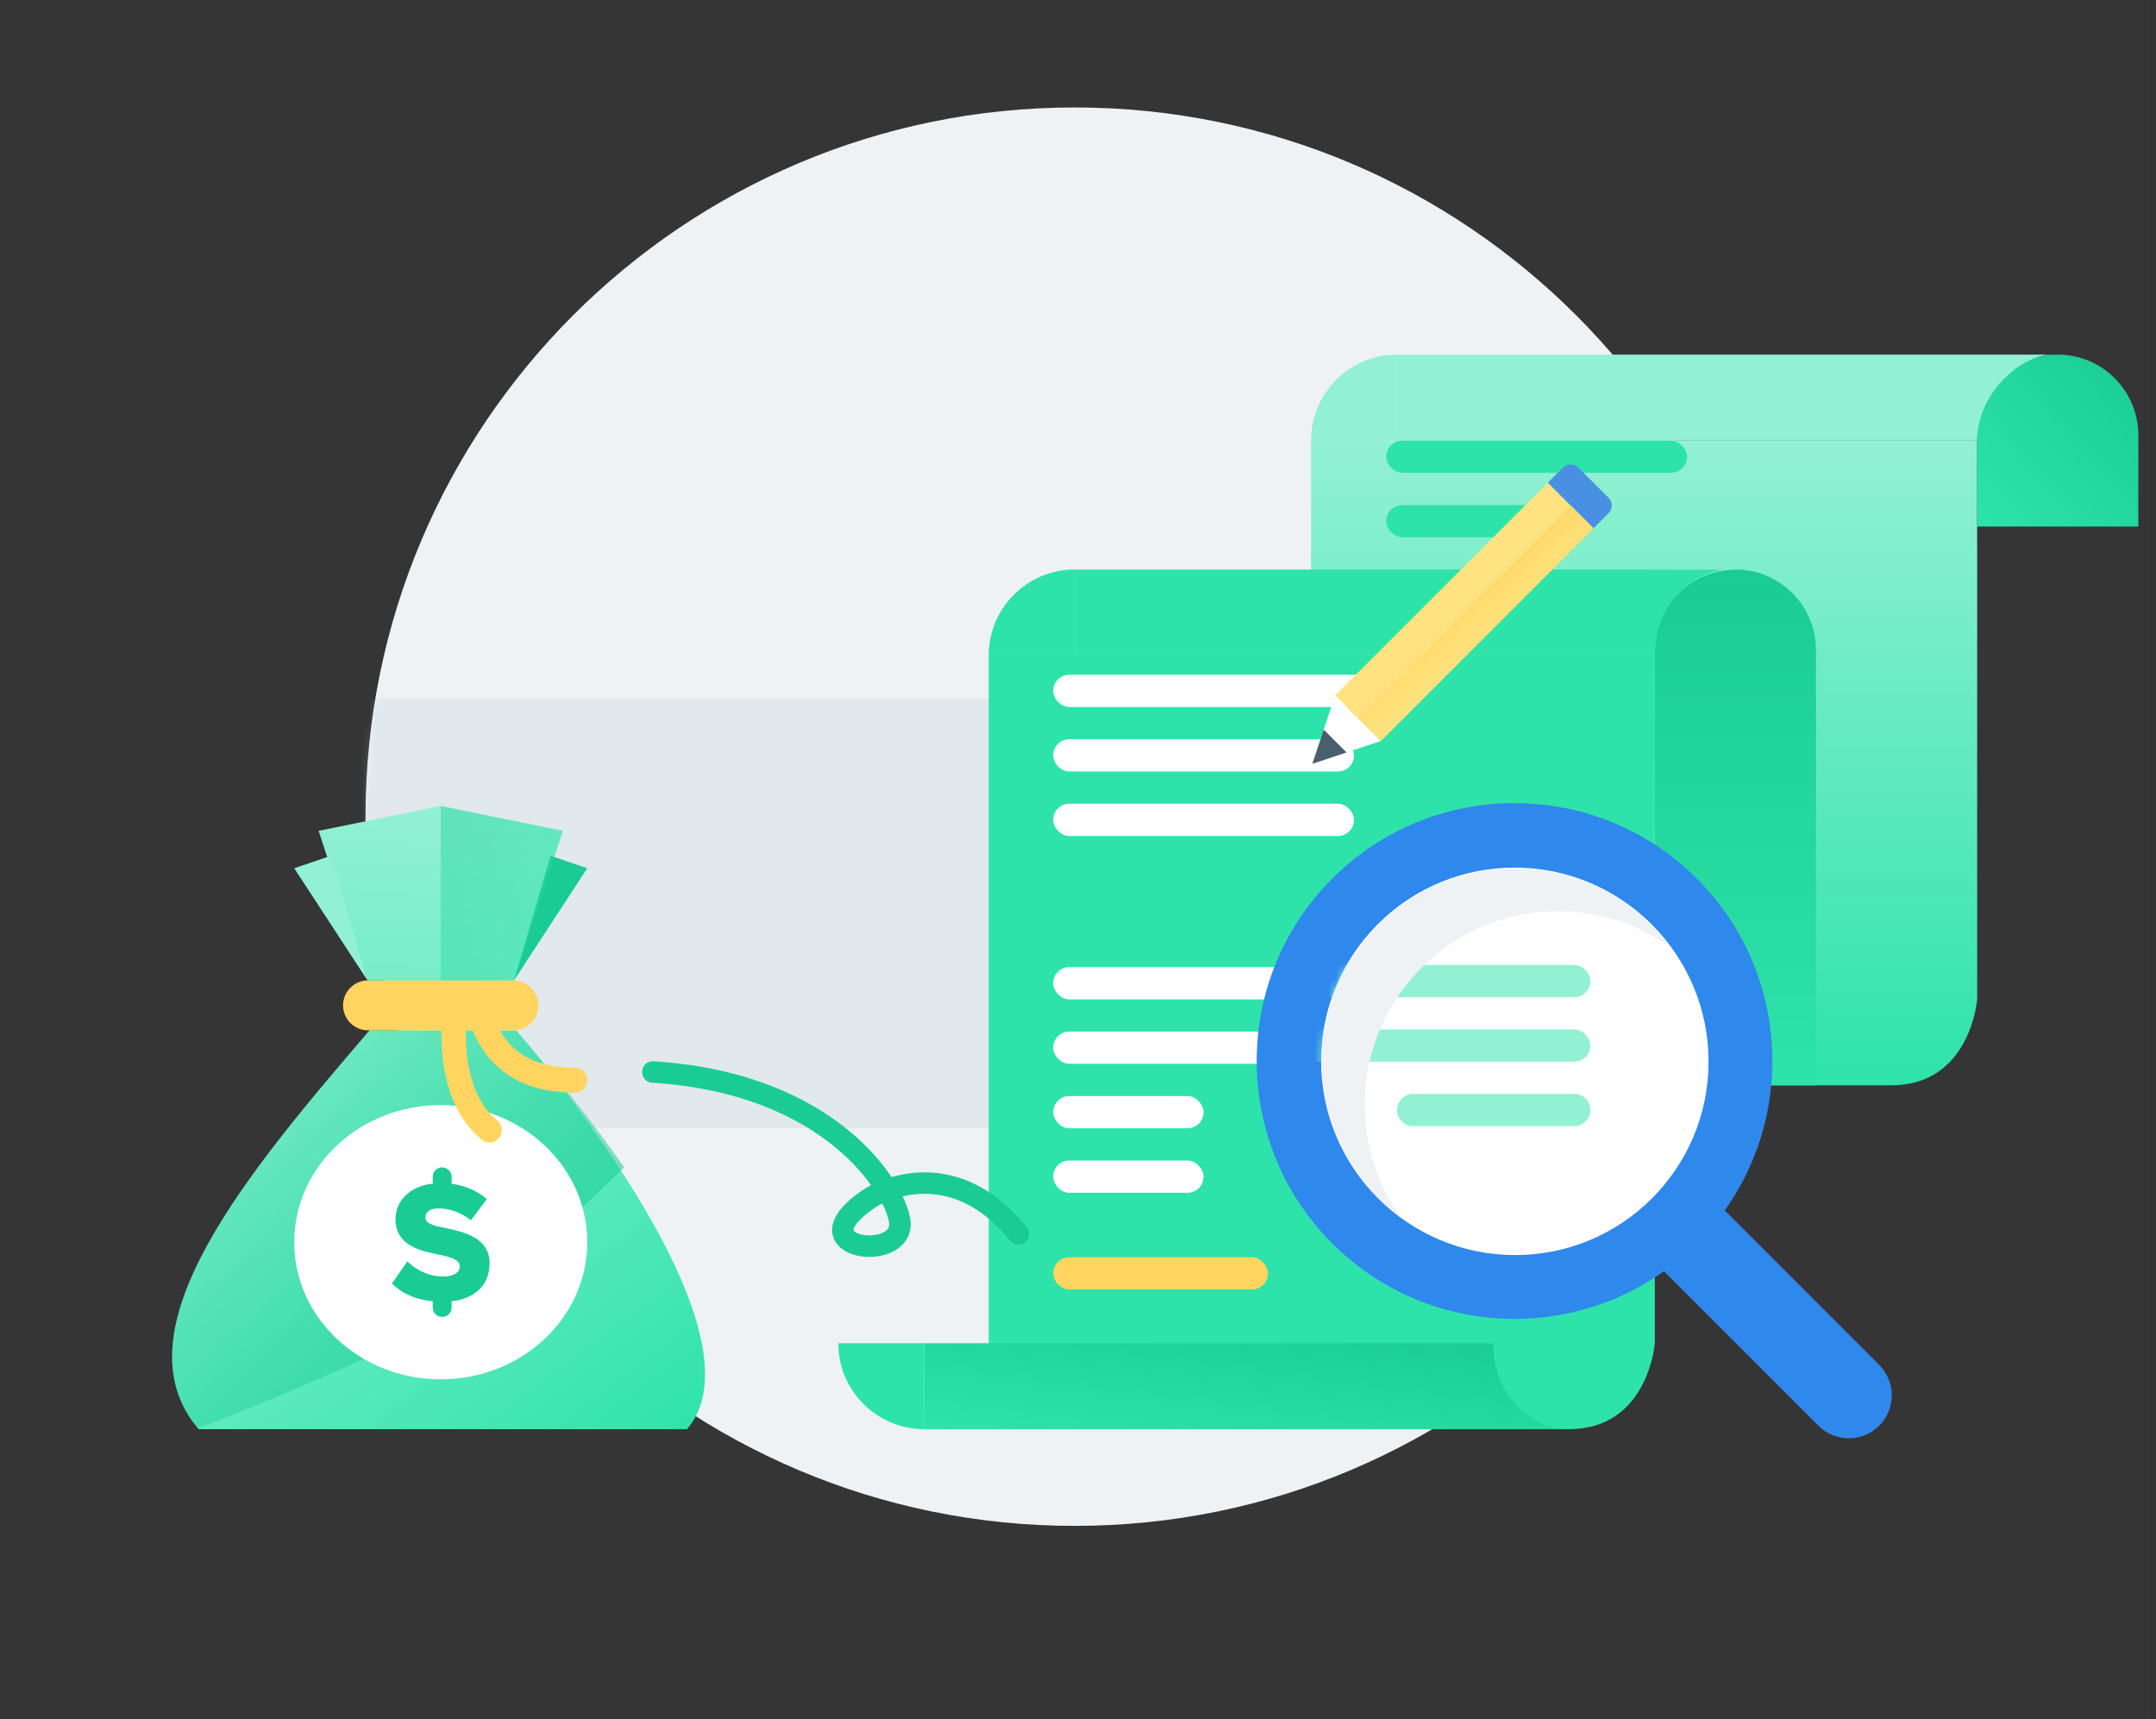 <svg width="301" height="240" viewBox="0 0 301 240" fill="none" xmlns="http://www.w3.org/2000/svg">
<rect x="0" y="0" width="301" height="240" fill="#333333" stroke="none"/>
<rect x="0.032" width="300" height="240" fill="white" fill-opacity="0.01"/>
<mask id="mask0" mask-type="alpha" maskUnits="userSpaceOnUse" x="0" y="0" width="301" height="240">
<rect x="0.032" width="300" height="240" fill="white"/>
</mask>
<g mask="url(#mask0)">
<path fill-rule="evenodd" clip-rule="evenodd" d="M150.032 213C204.708 213 249.032 168.676 249.032 114C249.032 59.324 204.708 15 150.032 15C95.356 15 51.032 59.324 51.032 114C51.032 168.676 95.356 213 150.032 213Z" fill="#EEF2F5"/>
<mask id="mask1" mask-type="alpha" maskUnits="userSpaceOnUse" x="51" y="15" width="199" height="198">
<path fill-rule="evenodd" clip-rule="evenodd" d="M150.032 213C204.708 213 249.032 168.676 249.032 114C249.032 59.324 204.708 15 150.032 15C95.356 15 51.032 59.324 51.032 114C51.032 168.676 95.356 213 150.032 213Z" fill="white"/>
</mask>
<g mask="url(#mask1)">
<rect x="48.032" y="97.5" width="90" height="60" fill="#AFC7D1" fill-opacity="0.2"/>
<rect x="147.032" y="181.5" width="84" height="15" fill="#AFC7D1" fill-opacity="0.2"/>
<rect x="231.032" y="97.5" width="30" height="84" fill="#AFC7D1" fill-opacity="0.2"/>
</g>
<path d="M138.032 91.5H231.032V187.5C231.032 187.5 230.117 199.5 219.032 199.5C207.948 199.5 138.032 199.5 138.032 199.5V91.5Z" fill="#2EE3AA"/>
<rect x="147.032" y="94.196" width="48" height="4.5" rx="2.25" fill="white"/>
<rect x="147.032" y="103.196" width="42" height="4.5" rx="2.25" fill="white"/>
<rect x="147.032" y="112.196" width="42" height="4.5" rx="2.25" fill="white"/>
<rect x="147.032" y="153" width="21" height="4.5" rx="2.25" fill="white"/>
<rect x="147.032" y="162" width="21" height="4.5" rx="2.25" fill="white"/>
<rect x="147.032" y="175.5" width="30" height="4.5" rx="2.25" fill="#FFD560"/>
<rect x="147.032" y="135" width="42" height="4.5" rx="2.25" fill="white"/>
<rect x="147.032" y="144" width="42" height="4.5" rx="2.25" fill="white"/>
<path d="M91.142 149.644C115.923 151.182 124.941 165.785 125.611 170.459C126.455 176.337 110.897 174.453 121.222 167.402C123.88 165.586 133.645 161.605 142.187 172.26" stroke="#1ACC94" stroke-width="3" stroke-linecap="round" stroke-linejoin="round"/>
<path d="M208.444 187.5C208.444 194.127 213.185 199.5 219.032 199.5H129.032V187.5H208.444Z" fill="url(#paint0_linear)"/>
<path fill-rule="evenodd" clip-rule="evenodd" d="M129.032 199.5V187.5H117.032C117.032 194.127 122.405 199.5 129.032 199.5Z" fill="#2EE3AA"/>
<mask id="mask2" mask-type="alpha" maskUnits="userSpaceOnUse" x="117" y="187" width="13" height="13">
<path fill-rule="evenodd" clip-rule="evenodd" d="M129.032 199.5V187.5H117.032C117.032 194.127 122.405 199.5 129.032 199.5Z" fill="white"/>
</mask>
<g mask="url(#mask2)">
</g>
<path d="M183.032 61.5H276.032V139.5C276.032 139.5 275.117 151.5 264.032 151.5C257.181 151.5 240.782 151.5 240.782 151.5L242.282 79.5L183.032 79.742V61.5Z" fill="url(#paint1_linear)"/>
<path d="M231.032 90.75C231.032 84.537 236.069 79.5 242.282 79.5C248.495 79.5 253.532 84.537 253.532 90.75V151.5H231.032V90.75Z" fill="url(#paint2_linear)"/>
<path d="M231.032 91.5C231.032 83.095 237.63 79.5 241.532 79.5H150.032V91.5H231.032Z" fill="#2EE3AA"/>
<path fill-rule="evenodd" clip-rule="evenodd" d="M150.032 79.5V91.5H138.032C138.032 84.873 143.405 79.5 150.032 79.5Z" fill="#2EE3AA"/>
<mask id="mask3" mask-type="alpha" maskUnits="userSpaceOnUse" x="138" y="79" width="13" height="13">
<path fill-rule="evenodd" clip-rule="evenodd" d="M150.032 79.5V91.5H138.032C138.032 84.873 143.405 79.5 150.032 79.5Z" fill="white"/>
</mask>
<g mask="url(#mask3)">
</g>
<path d="M236.9 165.078L262.356 190.534C264.699 192.877 264.699 196.676 262.356 199.019C260.013 201.362 256.214 201.362 253.871 199.019L228.415 173.563L236.9 165.078Z" fill="#2F88EC"/>
<path d="M185.988 173.563C200.047 187.622 222.841 187.622 236.9 173.563C250.959 159.504 250.959 136.711 236.9 122.652C222.841 108.593 200.047 108.593 185.988 122.652C171.93 136.711 171.93 159.504 185.988 173.563Z" fill="#2F88EC"/>
<path d="M192.352 167.199C202.897 177.744 219.992 177.744 230.536 167.199C241.08 156.655 241.08 139.56 230.536 129.016C219.992 118.472 202.897 118.472 192.352 129.016C181.808 139.56 181.808 156.655 192.352 167.199Z" fill="white"/>
<path d="M211.532 175.196C226.444 175.196 238.532 163.107 238.532 148.196C238.532 133.284 226.444 121.196 211.532 121.196C196.621 121.196 184.532 133.284 184.532 148.196C184.532 163.107 196.621 175.196 211.532 175.196Z" fill="white"/>
<mask id="mask4" mask-type="alpha" maskUnits="userSpaceOnUse" x="184" y="121" width="55" height="55">
<path d="M211.532 175.196C226.444 175.196 238.532 163.107 238.532 148.196C238.532 133.284 226.444 121.196 211.532 121.196C196.621 121.196 184.532 133.284 184.532 148.196C184.532 163.107 196.621 175.196 211.532 175.196Z" fill="white"/>
</mask>
<g mask="url(#mask4)">
<rect x="180.032" y="134.696" width="42" height="4.5" rx="2.25" fill="#92F1D3"/>
<rect x="180.032" y="143.696" width="42" height="4.5" rx="2.25" fill="#92F1D3"/>
<path d="M195.032 154.946C195.032 153.703 196.04 152.696 197.282 152.696H219.782C221.025 152.696 222.032 153.703 222.032 154.946C222.032 156.188 221.025 157.196 219.782 157.196H197.282C196.04 157.196 195.032 156.188 195.032 154.946Z" fill="#92F1D3"/>
</g>
<path d="M195.676 170.052C188.923 165.144 184.532 157.183 184.532 148.196C184.532 133.284 196.621 121.196 211.532 121.196C220.519 121.196 228.481 125.586 233.388 132.34C228.936 129.104 223.457 127.196 217.532 127.196C202.621 127.196 190.532 139.284 190.532 154.196C190.532 160.121 192.441 165.6 195.676 170.052Z" fill="#EEF2F5" style="mix-blend-mode:darken"/>
<path d="M276.032 60.75C276.032 54.537 281.069 49.5 287.282 49.5C293.495 49.5 298.532 54.537 298.532 60.75V73.5H276.032V60.75Z" fill="url(#paint3_linear)"/>
<path d="M276.032 61.5C276.032 54.873 282.19 49.5 286.532 49.5H195.032V61.5H276.032Z" fill="#92F1D3"/>
<path fill-rule="evenodd" clip-rule="evenodd" d="M195.032 49.5V61.5H183.032C183.032 54.873 188.405 49.5 195.032 49.5Z" fill="#92F1D3"/>
<mask id="mask5" mask-type="alpha" maskUnits="userSpaceOnUse" x="183" y="49" width="13" height="13">
<path fill-rule="evenodd" clip-rule="evenodd" d="M195.032 49.5V61.5H183.032C183.032 54.873 188.405 49.5 195.032 49.5Z" fill="white"/>
</mask>
<g mask="url(#mask5)">
</g>
<rect x="193.532" y="61.5" width="42" height="4.5" rx="2.25" fill="#2EE3AA"/>
<rect x="193.532" y="70.5" width="24" height="4.5" rx="2.25" fill="#2EE3AA"/>
<rect x="222.459" y="73.742" width="42" height="9" transform="rotate(135 222.459 73.742)" fill="#FFE380"/>
<path d="M224.58 69.499C225.166 70.085 225.166 71.035 224.58 71.621L222.459 73.742L216.095 67.378L218.216 65.257C218.802 64.671 219.752 64.671 220.337 65.257L224.58 69.499Z" fill="#4A90E2"/>
<rect x="222.459" y="73.742" width="42" height="4.5" transform="rotate(135 222.459 73.742)" fill="url(#paint4_linear)"/>
<path d="M192.76 103.44L183.214 106.622L186.396 97.076L192.76 103.44Z" fill="white"/>
<path d="M187.987 105.031L183.214 106.622L184.805 101.849L187.987 105.031Z" fill="#4A5F6E"/>
<path d="M51.599 143.82C63.531 143.82 72.054 143.82 72.054 143.82C72.054 143.82 108.106 185.28 95.917 199.5C84.629 199.5 44.781 199.5 27.735 199.5C15.916 185.711 34.7 163.535 51.599 143.82Z" fill="url(#paint5_linear)"/>
<path d="M63.237 183.301C52.555 189.844 27.635 199.382 27.635 199.382C16.024 185.585 34.748 163.479 51.599 143.82H72.054C78.095 150.768 83.121 157.142 87.13 162.942C87.13 162.942 72.386 177.697 63.237 183.301Z" fill="url(#paint6_linear)"/>
<path fill-rule="evenodd" clip-rule="evenodd" d="M61.533 192.54C72.829 192.54 81.987 183.971 81.987 173.4C81.987 162.829 72.829 154.26 61.533 154.26C50.236 154.26 41.078 162.829 41.078 173.4C41.078 183.971 50.236 192.54 61.533 192.54Z" fill="white"/>
<path fill-rule="evenodd" clip-rule="evenodd" d="M68.35 176.359C68.35 179.245 66.473 181.242 63.053 181.651V182.521C63.053 183.25 62.462 183.84 61.734 183.84C61.006 183.84 60.416 183.25 60.416 182.521V181.651C57.897 181.41 56.068 180.496 54.714 179.173L56.876 176.07C58.016 177.225 59.774 178.187 61.936 178.187C63.338 178.187 64.193 177.586 64.193 176.816C64.193 175.902 63.171 175.541 61.484 175.18C58.871 174.651 55.213 173.977 55.213 170.177C55.213 167.747 57.066 165.606 60.416 165.221V164.278C60.416 163.55 61.006 162.96 61.734 162.96C62.462 162.96 63.053 163.55 63.053 164.278V165.245C64.953 165.486 66.64 166.231 67.97 167.386L65.737 170.345C64.407 169.238 62.672 168.685 61.271 168.685C59.917 168.685 59.394 169.238 59.394 169.936C59.394 170.778 60.368 171.067 62.126 171.403C64.739 171.957 68.35 172.726 68.35 176.359Z" fill="#1ACC94"/>
<mask id="mask6" mask-type="alpha" maskUnits="userSpaceOnUse" x="54" y="162" width="15" height="22">
<path fill-rule="evenodd" clip-rule="evenodd" d="M68.35 176.359C68.35 179.245 66.473 181.242 63.053 181.651V182.521C63.053 183.25 62.462 183.84 61.734 183.84C61.006 183.84 60.416 183.25 60.416 182.521V181.651C57.897 181.41 56.068 180.496 54.714 179.173L56.876 176.07C58.016 177.225 59.774 178.187 61.936 178.187C63.338 178.187 64.193 177.586 64.193 176.816C64.193 175.902 63.171 175.541 61.484 175.18C58.871 174.651 55.213 173.977 55.213 170.177C55.213 167.747 57.066 165.606 60.416 165.221V164.278C60.416 163.55 61.006 162.96 61.734 162.96C62.462 162.96 63.053 163.55 63.053 164.278V165.245C64.953 165.486 66.64 166.231 67.97 167.386L65.737 170.345C64.407 169.238 62.672 168.685 61.271 168.685C59.917 168.685 59.394 169.238 59.394 169.936C59.394 170.778 60.368 171.067 62.126 171.403C64.739 171.957 68.35 172.726 68.35 176.359Z" fill="white"/>
</mask>
<g mask="url(#mask6)">
</g>
<path d="M47.895 140.34C47.895 138.431 49.443 136.86 51.352 136.86H71.712C73.621 136.86 75.168 138.431 75.168 140.34C75.168 142.249 73.621 143.82 71.712 143.82H51.352C49.443 143.82 47.895 142.249 47.895 140.34Z" fill="#FFD560"/>
<path d="M44.486 115.98L61.532 112.5L78.577 115.98L71.759 136.86H51.304L44.486 115.98Z" fill="url(#paint7_linear)"/>
<path d="M46.191 119.46L41.077 121.2L51.305 136.86L46.191 119.46Z" fill="#92F1D3"/>
<path d="M76.873 119.46L81.987 121.2L71.76 136.86L76.873 119.46Z" fill="#1ACC94"/>
<path opacity="0.4" d="M61.532 112.5L78.578 115.98L71.76 136.86H61.532V112.5Z" fill="url(#paint8_linear)"/>
<path d="M61.81 141.218C61.941 140.266 62.803 139.603 63.736 139.738C64.668 139.872 65.317 140.752 65.185 141.704C65.169 141.818 65.143 142.06 65.115 142.412C64.916 144.923 65.058 147.758 65.783 150.392C66.486 152.944 67.671 154.982 69.403 156.372C70.144 156.965 70.272 158.059 69.691 158.815C69.109 159.571 68.038 159.702 67.298 159.108C64.938 157.217 63.386 154.546 62.501 151.333C61.649 148.24 61.489 145.019 61.717 142.132C61.75 141.709 61.785 141.398 61.81 141.218Z" fill="#FFD560"/>
<path d="M65.56 142.64C65.258 141.729 65.737 140.742 66.629 140.434C67.521 140.126 68.488 140.615 68.79 141.525C70.465 146.584 74.166 149.04 80.283 149.04C81.224 149.04 81.987 149.819 81.987 150.78C81.987 151.741 81.224 152.52 80.283 152.52C72.763 152.52 67.725 149.177 65.56 142.64Z" fill="#FFD560"/>
</g>
<defs>
<linearGradient id="paint0_linear" x1="174.032" y1="181.5" x2="170.888" y2="205.081" gradientUnits="userSpaceOnUse">
<stop stop-color="#1ACC94"/>
<stop offset="1" stop-color="#2EE3AA"/>
</linearGradient>
<linearGradient id="paint1_linear" x1="183.032" y1="61.5" x2="183.032" y2="151.5" gradientUnits="userSpaceOnUse">
<stop stop-color="#92F1D3"/>
<stop offset="1" stop-color="#2EE3AA"/>
</linearGradient>
<linearGradient id="paint2_linear" x1="235.995" y1="79.5" x2="235.995" y2="151.5" gradientUnits="userSpaceOnUse">
<stop stop-color="#1ACC94"/>
<stop offset="1" stop-color="#2EE3AA"/>
</linearGradient>
<linearGradient id="paint3_linear" x1="287.282" y1="37.5" x2="263.332" y2="59.953" gradientUnits="userSpaceOnUse">
<stop stop-color="#1ACC94"/>
<stop offset="1" stop-color="#2EE3AA"/>
</linearGradient>
<linearGradient id="paint4_linear" x1="227.976" y1="71.492" x2="227.336" y2="81.86" gradientUnits="userSpaceOnUse">
<stop stop-color="#FFE380"/>
<stop offset="1" stop-color="#FFD560"/>
</linearGradient>
<linearGradient id="paint5_linear" x1="-13.45" y1="171.66" x2="39.855" y2="243.428" gradientUnits="userSpaceOnUse">
<stop stop-color="#92F1D3"/>
<stop offset="1" stop-color="#2EE3AA"/>
</linearGradient>
<linearGradient id="paint6_linear" x1="152.163" y1="168.894" x2="68.515" y2="92.369" gradientUnits="userSpaceOnUse">
<stop stop-color="#1ACC94"/>
<stop offset="1" stop-color="#1ACC94" stop-opacity="0.01"/>
</linearGradient>
<linearGradient id="paint7_linear" x1="-16.546" y1="111.337" x2="-18.208" y2="198.59" gradientUnits="userSpaceOnUse">
<stop stop-color="#92F1D3"/>
<stop offset="1" stop-color="#2EE3AA"/>
</linearGradient>
<linearGradient id="paint8_linear" x1="53.01" y1="124.68" x2="75.895" y2="140.694" gradientUnits="userSpaceOnUse">
<stop stop-color="#1ACC94"/>
<stop offset="1" stop-color="#2EE3AA"/>
</linearGradient>
</defs>
</svg>
